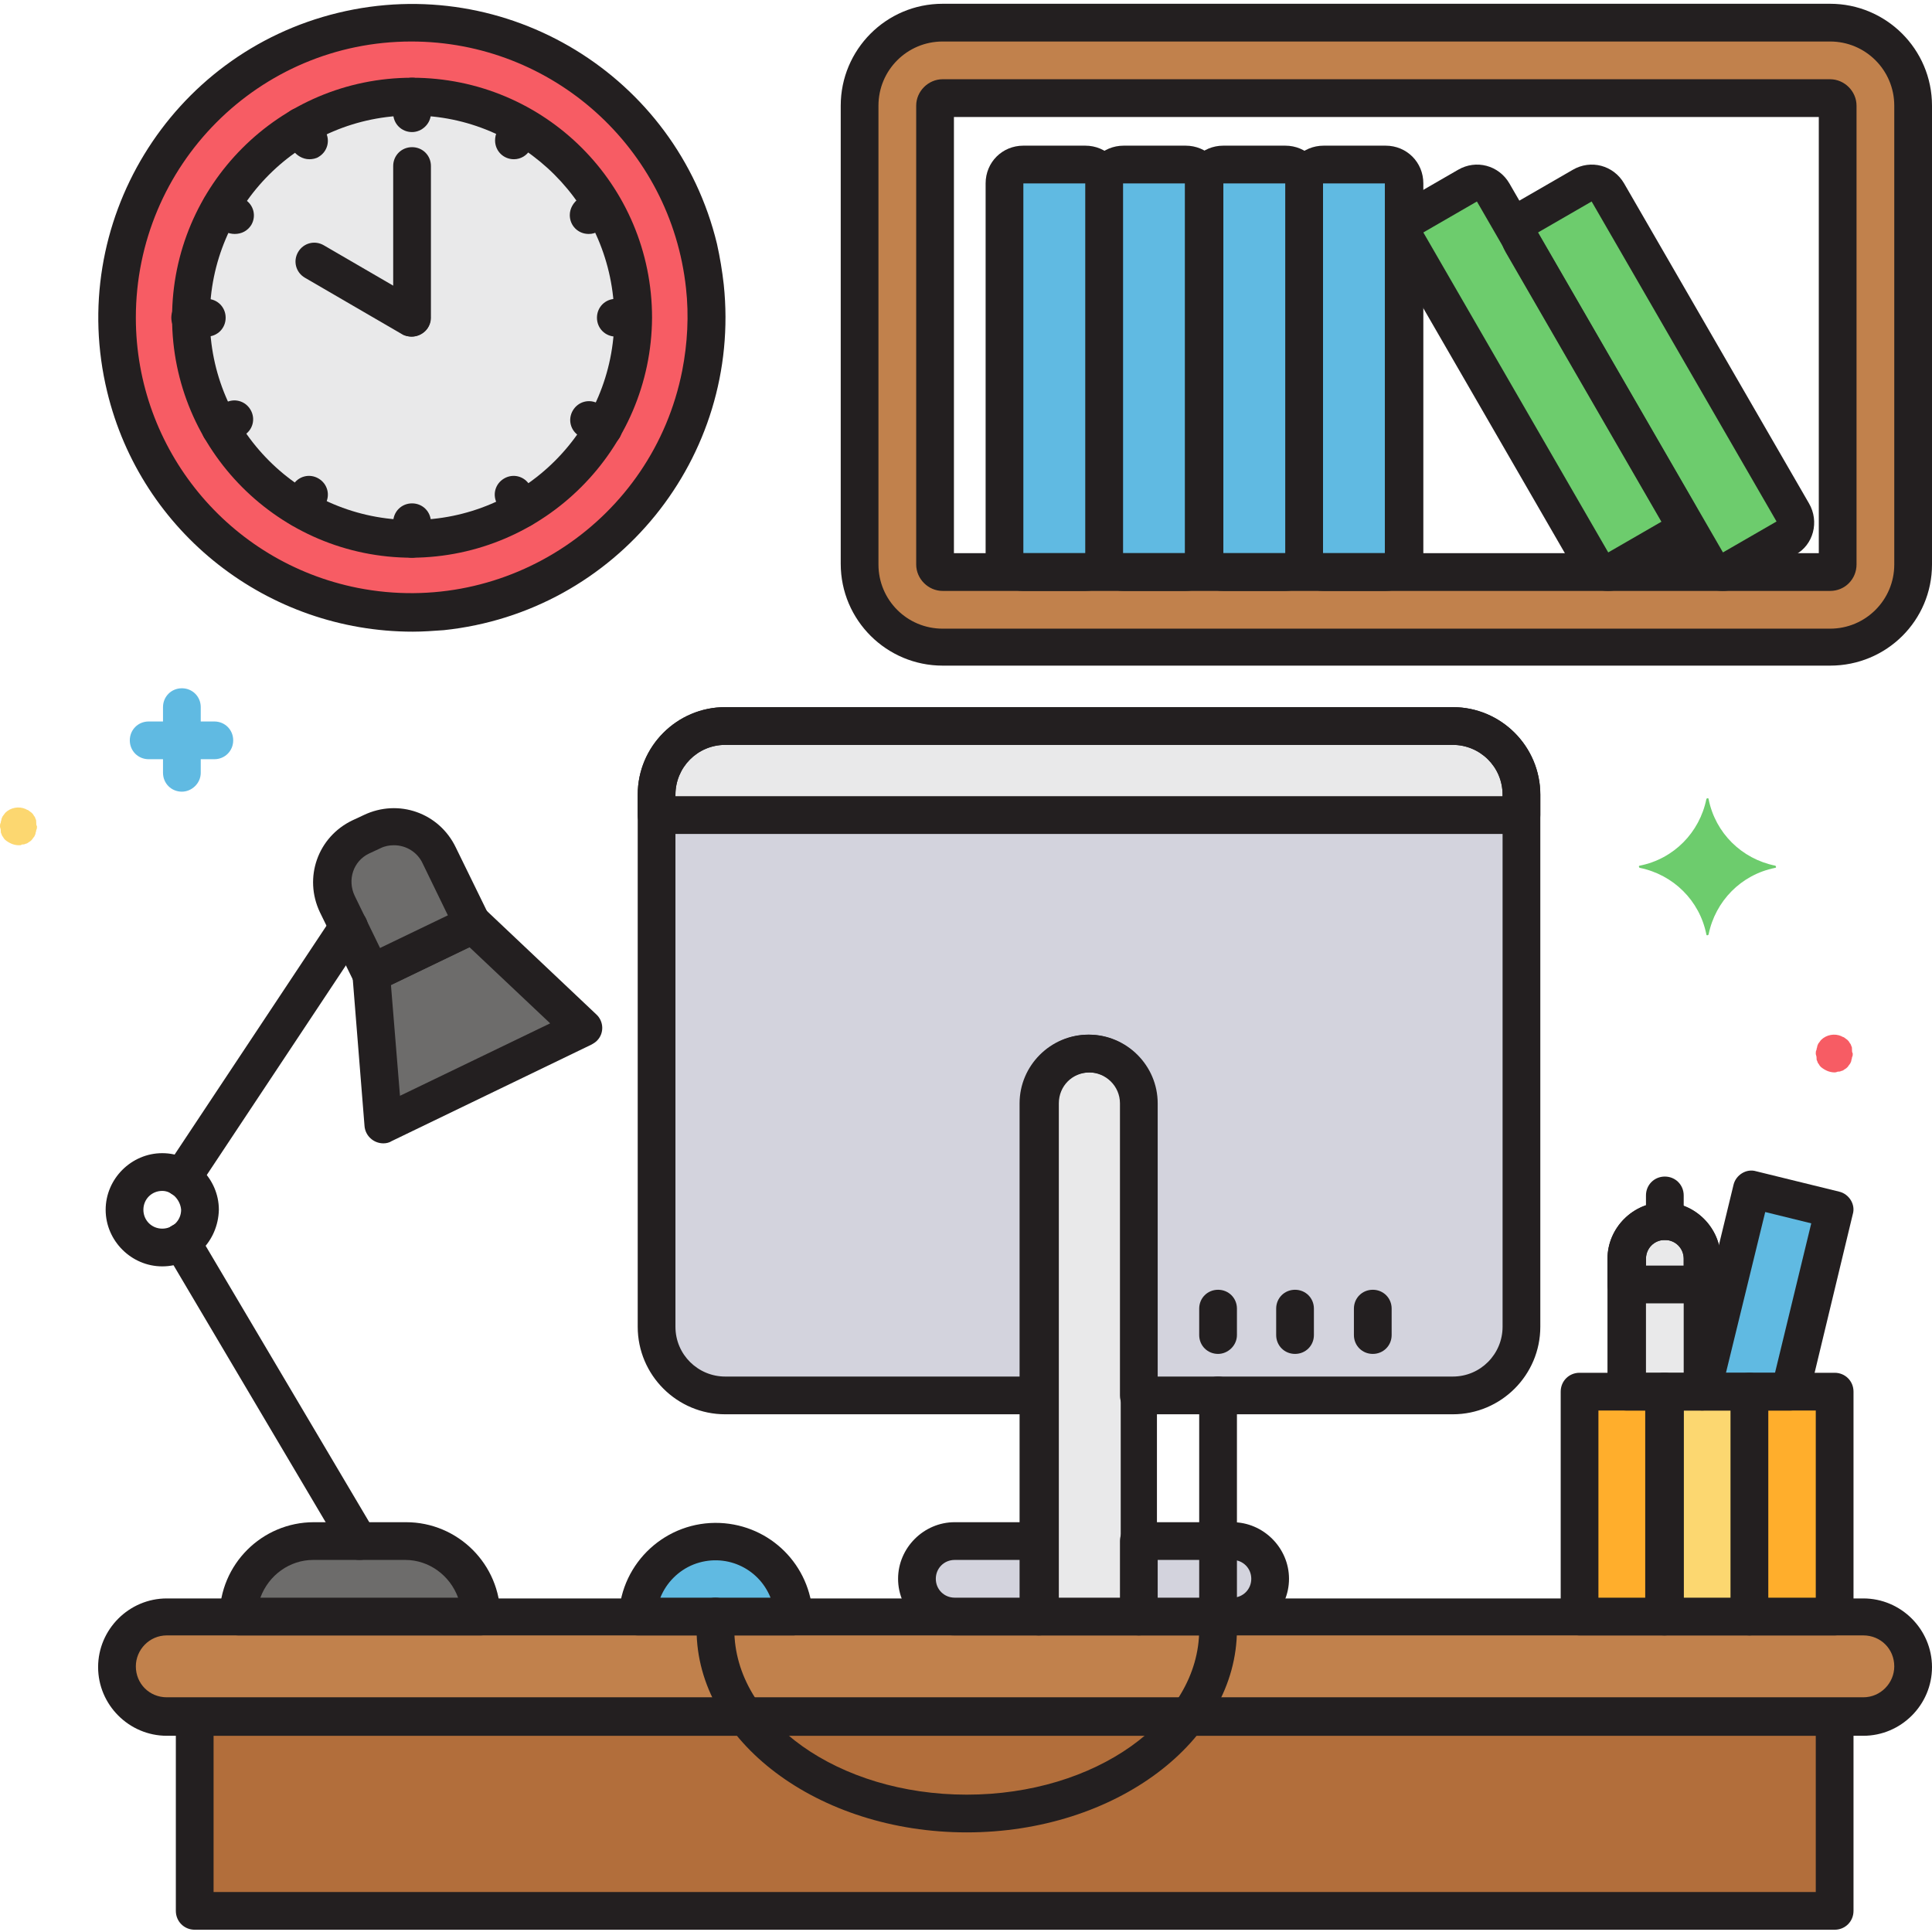 <svg height="512pt" viewBox="0 -1 512 512" width="512pt" xmlns="http://www.w3.org/2000/svg"><path d="m186.801 75c-3.602-33.801-28.602-61.602-62-68.398-55.199-11.203-105.199 38.797-91.602 95 10.199 42 52.402 67.598 94.402 57.598 38-9.398 63.398-45.199 59.199-84.199zm0 0" fill="#f75c64"/><path d="m167.801 83.199c0 32.363-26.238 58.602-58.602 58.602s-58.598-26.238-58.598-58.602 26.234-58.598 58.598-58.598 58.602 26.234 58.602 58.598zm0 0" fill="#e9e9ea"/><path d="m385 191.398h-192.801c-10 0-18.199 8.203-18.199 18.203v141c0 10 8.199 18.199 18.199 18.199h83.199v-77.402c0-7.398 6-13.199 13.203-13.199 7.398 0 13.199 6 13.199 13.199v77.402h83.199c10 0 18.199-8.199 18.199-18.199v-141c0-10-8.199-18.203-18.199-18.203zm0 0" fill="#d3d3dd"/><path d="m288.602 278.199c-7.402 0-13.203 6-13.203 13.199v136h26.602v-136c-.199-7.398-6-13.199-13.398-13.199zm0 0" fill="#e9e9ea"/><path d="m253 407.398c-5.602 0-10 4.602-9.801 10.203 0 5.398 4.402 9.797 9.801 9.797h22.398v-20zm0 0" fill="#d3d3dd"/><path d="m326.602 407.398h-24.801v20h24.801c5.598 0 10-4.398 10.199-9.797 0-5.602-4.402-10-9.801-10.203-.199 0-.398 0-.398 0zm0 0" fill="#d3d3dd"/><path d="m385 191.398h-192.801c-10 0-18.199 8.203-18.199 18.203v5.398h229.199v-5.398c0-10-8.199-18.203-18.199-18.203zm0 0" fill="#e9e9ea"/><path d="m169 427.398h41.398c-.398-11.199-9.598-19.797-20.797-20-11 .203-20.203 8.801-20.602 20zm0 0" fill="#60bae2"/><path d="m107.398 407.398h-24.398c-11 0-20 9-20 20h64.199c.199-11-8.801-20-19.801-20zm0 0" fill="#6d6c6b"/><path d="m125.398 244-9-18.398c-3.199-6.602-11.199-9.402-17.797-6.203l-3 1.402c-6.602 3.199-9.402 11.199-6.203 17.801l9 18.398zm0 0" fill="#6d6c6b"/><path d="m125.398 244-27 13 3.203 40 53-25.602zm0 0" fill="#6d6c6b"/><path d="m493.801 427.398h-449.602c-7.398 0-13.199 6-13.199 13.203 0 7.398 6 13.199 13.199 13.199h449.602c7.398 0 13.199-6 13.199-13.199 0-7.203-6-13.203-13.199-13.203zm0 0" fill="#c1814c"/><path d="m51.602 454h434.598v51.398h-434.598zm0 0" fill="#b26e3b"/><path d="m451 367.801h23.398l11.602-48.199-22-5.402zm0 0" fill="#60bae2"/><path d="m451 367.801v-35.199c0-5.602-4.602-10-10.199-9.801-5.402 0-9.801 4.398-9.801 9.801v35.199zm0 0" fill="#e9e9ea"/><path d="m441.199 322.602c-5.598 0-10 4.398-10 10v6.797h20v-6.797c-.199-5.402-4.598-10-10-10zm0 0" fill="#e9e9ea"/><path d="m418.602 367.801h22.598v59.598h-22.598zm0 0" fill="#ffae2c"/><path d="m441.199 367.801h22.602v59.598h-22.602zm0 0" fill="#fcd770"/><path d="m463.602 367.801h22.598v59.598h-22.598zm0 0" fill="#ffae2c"/><path d="m271.199 42.602h16.402c2.797 0 5 2.199 5 5v98c0 2.797-2.203 5-5 5h-16.402c-2.801 0-5-2.203-5-5v-98c0-2.801 2.199-5 5-5zm0 0" fill="#60bae2"/><path d="m297.602 42.602h16.398c2.801 0 5 2.199 5 5v98c0 2.797-2.199 5-5 5h-16.398c-2.801 0-5-2.203-5-5v-98c0-2.801 2.398-5 5-5zm0 0" fill="#60bae2"/><path d="m324.199 42.602h16.402c2.797 0 5 2.199 5 5v98c0 2.797-2.203 5-5 5h-16.402c-2.801 0-5-2.203-5-5v-98c0-2.801 2.199-5 5-5zm0 0" fill="#60bae2"/><path d="m350.602 42.602h16.398c2.801 0 5 2.199 5 5v98c0 2.797-2.199 5-5 5h-16.398c-2.801 0-5-2.203-5-5v-98c0-2.801 2.398-5 5-5zm0 0" fill="#60bae2"/><path d="m374.602 56.398 14.199-8.199c2.398-1.398 5.398-.598 6.801 1.801l49 84.801c1.398 2.398.598 5.398-1.801 6.801l-14.199 8.199c-2.402 1.398-5.402.598-6.801-1.801l-49-84.801c-1.402-2.398-.402-5.398 1.801-6.801zm0 0" fill="#6dcc6d"/><path d="m405.199 56.398 14.199-8.199c2.402-1.398 5.402-.598 6.801 1.801l49 84.801c1.402 2.398.602 5.398-1.801 6.801l-14.199 8.199c-2.398 1.398-5.398.598-6.801-1.801l-49.199-84.801c-1.398-2.398-.398-5.398 2-6.801zm0 0" fill="#6dcc6d"/><path d="m485 170.398h-235.199c-12.199 0-22-9.797-22-22v-121.398c0-12.199 9.801-22 22-22h235.199c12.199 0 22 9.801 22 22v121.602c0 12-9.801 21.797-22 21.797zm-235.199-145.398c-1.199 0-2 .801-2 2v121.602c0 1.199.801 2 2 2h235.199c1.199 0 2-.801 2-2v-121.602c0-1.199-.801-2-2-2zm0 0" fill="#c1814c"/><path d="m470.398 228.398c-8.797-1.797-15.797-8.598-17.598-17.598 0-.199-.199-.402-.402-.199-.199 0-.199.199-.199.199-1.801 8.801-8.598 15.801-17.598 17.598-.203 0-.402.203-.203.402 0 .199.203.199.203.199 8.797 1.801 15.797 8.602 17.598 17.602 0 .199.199.398.402.199.199 0 .199-.199.199-.199 1.801-8.801 8.598-15.801 17.598-17.602.203 0 .402-.199.203-.398 0-.203-.203-.203-.203-.203zm0 0" fill="#6dcc6d"/><path d="m56.801 200.199h-17.402c-2.797 0-5-2.199-5-5s2.203-5 5-5h17.402c2.801 0 5 2.199 5 5s-2.199 5-5 5zm0 0" fill="#60bae2"/><path d="m48.199 208.801c-2.801 0-5-2.199-5-5v-17.402c0-2.797 2.199-5 5-5s5 2.203 5 5v17.402c0 2.801-2.398 5-5 5zm0 0" fill="#60bae2"/><path d="m5 223c-1.398 0-2.602-.602-3.602-1.398-.199-.203-.398-.402-.598-.801-.199-.199-.402-.602-.402-.801-.199-.199-.199-.602-.199-1s-.199-.602-.199-1 0-.602.199-1c0-.398.199-.602.199-1 .203-.398.203-.602.402-.801s.398-.598.598-.801c1.402-1.398 3.602-1.797 5.402-1 .199.203.598.203.801.402.199.199.598.398.797.598.203.203.402.402.602.801.199.199.398.602.398.801.203.199.203.602.203 1s0 .602.199 1c0 .398 0 .602-.199 1 0 .398-.203.602-.203 1-.199.398-.199.602-.398.801s-.398.598-.602.801c-.199.199-.398.398-.797.598-.203.199-.602.402-.801.402-.402.199-.602.199-1 .199-.199.199-.402.199-.801.199zm0 0" fill="#fcd770"/><path d="m486.199 283.199c-1.398 0-2.598-.598-3.598-1.398-.203-.199-.402-.402-.602-.801-.199-.199-.398-.602-.398-.801-.203-.199-.203-.598-.203-1 0-.398-.199-.598-.199-1 0-.398 0-.598.199-1 0-.398.203-.598.203-1 .199-.398.199-.598.398-.801.199-.199.398-.598.602-.797 1.398-1.402 3.598-1.801 5.398-1 .199.199.602.199.801.398s.598.398.801.602c.199.199.398.398.598.797.199.203.402.602.402.801.199.199.199.602.199 1 0 .402 0 .602.199 1 0 .402 0 .602-.199 1 0 .402-.199.602-.199 1-.203.402-.203.602-.402.801s-.398.602-.598.801c-.203.199-.402.398-.801.598-.199.203-.602.402-.801.402-.398.199-.602.199-1 .199 0 0-.398.199-.801.199zm0 0" fill="#f75c64"/><g fill="#231f20"><path d="m493.801 459h-449.602c-10 0-18.199-8.199-18.199-18.199s8.199-18.199 18.199-18.199h449.602c10 0 18.199 8.199 18.199 18.199s-8.199 18.199-18.199 18.199zm-449.602-26.602c-4.598 0-8.199 3.801-8.199 8.203 0 4.598 3.602 8.199 8.199 8.199h449.602c4.598 0 8.199-3.801 8.199-8.199 0-4.602-3.602-8.203-8.199-8.203zm0 0"/><path d="m486.199 510.398h-434.598c-2.801 0-5-2.199-5-5v-51.398c0-2.801 2.199-5 5-5h434.598c2.801 0 5 2.199 5 5v51.398c0 2.801-2.199 5-5 5zm-429.598-10h424.598v-41.398h-424.598zm0 0"/><path d="m385 373.801h-83.199c-2.801 0-5-2.199-5-5v-77.402c0-4.598-3.801-8.199-8.199-8.199-4.602 0-8.203 3.602-8.203 8.199v77.402c0 2.801-2.199 5-5 5h-83.199c-12.801 0-23.199-10.402-23.199-23.199v-141c0-12.801 10.398-23.203 23.199-23.203h192.801c12.801 0 23.199 10.402 23.199 23.203v141c0 12.797-10.398 23.199-23.199 23.199zm-78.199-10h78.199c7.398 0 13.199-6 13.199-13.199v-141c0-7.402-6-13.203-13.199-13.203h-192.801c-7.398 0-13.199 6-13.199 13.203v141c0 7.398 6 13.199 13.199 13.199h78.199v-72.402c0-10 8.203-18.199 18.203-18.199s18.199 8.199 18.199 18.199zm0 0"/><path d="m301.801 432.398h-26.602c-2.801 0-5-2.199-5-5v-136c0-10 8.199-18.199 18.199-18.199s18.203 8.199 18.203 18.199v136c.199 2.801-2 5-4.801 5zm-21.402-10h16.602v-131c0-4.598-3.801-8.199-8.199-8.199-4.602 0-8.199 3.602-8.199 8.199v131zm0 0"/><path d="m275.398 432.398h-22.398c-8.199 0-15-6.797-15-15 0-8.199 6.801-15 15-15h22.398c2.801 0 5 2.203 5 5v20c0 2.801-2.199 5-5 5zm-22.398-20c-2.801 0-5 2.203-5 5 0 2.801 2.199 5 5 5h17.398v-10zm0 0"/><path d="m326.602 432.398h-24.801c-2.801 0-5-2.199-5-5v-20c0-2.797 2.199-5 5-5h24.801c8.199 0 15 6.801 15 15 0 8.203-6.801 15-15 15zm-19.801-10h19.801c2.797 0 5-2.199 5-5 0-2.797-2.203-5-5-5h-19.801zm0 0"/><path d="m343.199 357.801c-2.801 0-5-2.199-5-5v-7c0-2.801 2.199-5 5-5s5 2.199 5 5v7c0 2.801-2.199 5-5 5zm0 0"/><path d="m322.801 357.801c-2.801 0-5-2.199-5-5v-7c0-2.801 2.199-5 5-5s5 2.199 5 5v7c0 2.801-2.402 5-5 5zm0 0"/><path d="m363.801 357.801c-2.801 0-5-2.199-5-5v-7c0-2.801 2.199-5 5-5s5 2.199 5 5v7c0 2.801-2.199 5-5 5zm0 0"/><path d="m403.199 220h-229.199c-2.801 0-5-2.199-5-5v-5.398c0-12.801 10.398-23.203 23.199-23.203h192.801c12.801 0 23.199 10.402 23.199 23.203v5.398c0 2.801-2.199 5-5 5zm-224.199-10h219.199v-.398c0-7.402-6-13.203-13.199-13.203h-192.801c-7.398 0-13.199 6-13.199 13.203zm0 0"/><path d="m210.398 432.398h-41.398c-2.801 0-5-2.199-5-5v-.199c.602-14.199 12.602-25.199 26.801-24.598 13.398.598 24 11.199 24.598 24.598 0 2.801-2.199 5-5 5.199zm-35.398-10h29.199c-3.199-8-12.199-12-20.398-8.797-4 1.598-7.199 4.797-8.801 8.797zm0 0"/><path d="m256.199 484.602c-39.398 0-71.598-24.203-71.598-53.801v-3.402c0-2.797 2.199-5 5-5 2.797 0 5 2.203 5 5v3.402c0 24.199 27.598 43.801 61.598 43.801s61.602-19.602 61.602-43.801v-62c0-2.801 2.199-5 5-5s5 2.199 5 5v62c0 29.598-32.199 53.801-71.602 53.801zm0 0"/><path d="m441.199 432.398h-22.598c-2.801 0-5-2.199-5-5v-59.598c0-2.801 2.199-5 5-5h22.598c2.801 0 5 2.199 5 5v59.598c0 2.801-2.398 5-5 5zm-17.598-10h12.598v-49.598h-12.598zm0 0"/><path d="m463.602 432.398h-22.602c-2.801 0-5-2.199-5-5v-59.598c0-2.801 2.199-5 5-5h22.602c2.797 0 5 2.199 5 5v59.598c0 2.801-2.203 5-5 5zm-17.402-10h12.602v-49.598h-12.602zm0 0"/><path d="m486.199 432.398h-22.598c-2.801 0-5-2.199-5-5v-59.598c0-2.801 2.199-5 5-5h22.598c2.801 0 5 2.199 5 5v59.598c0 2.801-2.199 5-5 5zm-17.598-10h12.598v-49.598h-12.598zm0 0"/><path d="m474.398 372.801h-23.199c-2.801 0-5-2.199-5-5 0-.402 0-.801.199-1.199l13-53.602c.602-2.602 3.402-4.398 6-3.602l22 5.402c2.602.598 4.402 3.398 3.602 6l-11.602 48.199c-.797 2.398-2.797 3.801-5 3.801zm-17-10h13l9.602-39.602-12.199-3zm0 0"/><path d="m451 372.801h-20c-2.801 0-5-2.199-5-5v-35.199c0-8.203 6.801-15 15-15s15 6.797 15 15v35.199c0 2.801-2.199 5-5 5zm-14.801-10h10v-30.199c0-2.801-2.199-5-5-5s-5 2.199-5 5zm0 0"/><path d="m441.199 327.602c-2.801 0-5-2.203-5-5v-6.801c0-2.801 2.199-5 5-5s5 2.199 5 5v6.801c0 2.797-2.398 5-5 5zm0 0"/><path d="m451 344.398h-20c-2.801 0-5-2.199-5-5v-6.797c0-8.203 6.801-15 15-15s15 6.797 15 15v6.797c0 2.801-2.199 5-5 5zm-14.801-10h10v-1.797c0-2.801-2.199-5-5-5s-5 2.199-5 5zm0 0"/><path d="m287.602 155.602h-16.402c-5.598 0-10-4.402-10-10v-98c0-5.602 4.402-10 10-10h16.402c5.598 0 10 4.398 10 10v98c0 5.398-4.402 10-10 10zm-16.402-108v98h16.402v-98zm0 0"/><path d="m314.199 155.602h-16.398c-5.602 0-10-4.402-10-10v-98c0-5.602 4.398-10 10-10h16.398c5.602 0 10 4.398 10 10v98c0 5.398-4.598 10-10 10zm-16.598-108v98h16.398v-98zm0 0"/><path d="m340.602 155.602h-16.402c-5.598 0-10-4.402-10-10v-98c0-5.602 4.402-10 10-10h16.402c5.598 0 10 4.398 10 10v98c0 5.398-4.402 10-10 10zm-16.402-108v98h16.402v-98zm0 0"/><path d="m367.199 155.602h-16.398c-5.602 0-10-4.402-10-10v-98c0-5.602 4.398-10 10-10h16.398c5.602 0 10 4.398 10 10v98c0 5.398-4.398 10-10 10zm-16.598-108v98h16.398v-98zm0 0"/><path d="m426.199 155.602c-3.598 0-6.801-2-8.598-5l-49-84.801c-2.801-4.801-1.203-10.801 3.598-13.602l14.199-8.199c4.801-2.801 10.801-1.199 13.602 3.602l49 84.797c2.801 4.801 1.199 11-3.602 13.602l-14.199 8.199c-1.598.801-3.199 1.402-5 1.402zm-34.801-103.203-14.199 8.203 49 84.797 14.199-8.199zm-2.398-4.199"/><path d="m456.602 155.602c-3.602 0-6.801-2-8.602-5l-49-84.801c-2.801-4.801-1.199-10.801 3.602-13.602l14.199-8.199c4.801-2.801 10.801-1.199 13.598 3.602l49 84.797c2.801 4.801 1.203 11-3.598 13.602l-14.199 8.199c-1.602.801-3.203 1.402-5 1.402zm-34.801-103.203-14.199 8.203 49 84.797 14.199-8.199zm-2.402-4.199"/><path d="m485 175.398h-235.199c-14.801 0-27-12-27-27v-121.398c0-14.801 12-27 27-27h235.199c14.801 0 27 12 27 27v121.602c0 14.797-12 26.797-27 26.797zm-235.199-165.398c-9.402 0-17 7.602-17 17v121.602c0 9.398 7.598 17 17 17h235.199c9.398 0 17-7.602 17-17v-121.602c0-9.398-7.602-17-17-17zm235.199 145.602h-235.199c-3.801 0-7-3.203-7-7v-121.602c0-3.801 3.199-7 7-7h235.199c3.801 0 7 3.199 7 7v121.602c0 3.797-3 7-7 7zm-232.199-10h229.199v-115.602h-229.199zm232.199-115.602"/><path d="m127.398 432.398h-64.199c-2.801 0-5-2.199-5-5 0-13.797 11.199-25 25-25h24.402c13.797 0 25 11.203 25 25-.203 2.801-2.602 5-5.203 5zm-58.398-10h52.398c-2.199-6-7.797-10-14-10h-24.398c-6.199 0-11.801 4-14 10zm0 0"/><path d="m43 334.602c-8.199 0-15-6.801-15-15 0-8.203 6.801-15 15-15s15 6.797 15 15c-.199 8.398-6.801 15-15 15zm0-20c-2.801 0-5 2.199-5 5 0 2.797 2.199 5 5 5s5-2.203 5-5c-.199-2.602-2.398-5-5-5zm0 0"/><path d="m48.199 316.199c-2.801 0-5-2.199-5-5 0-1 .199-2 .801-2.801l44.199-66.598c1.602-2.402 4.602-3 7-1.402 2.402 1.602 3 4.602 1.402 7l-44.203 66.602c-1 1.398-2.398 2.199-4.199 2.199zm0 0"/><path d="m95.199 412.398c-1.801 0-3.398-1-4.398-2.398l-47-79.398c-1.402-2.402-.602-5.402 1.801-6.801 2.398-1.402 5.398-.602 6.797 1.801l47 79.398c1.402 2.398.602 5.398-1.797 6.801-.602.398-1.402.598-2.402.598zm0 0"/><path d="m98.398 262c-2 0-3.598-1.199-4.598-2.801l-9-18.398c-4.402-9.199-.602-20 8.598-24.402l3-1.398c9.203-4.398 20-.602 24.402 8.602l9 18.398c1.199 2.398.199 5.398-2.402 6.602l-27 13c-.598.199-1.199.398-2 .398zm6-39c-1.199 0-2.398.199-3.598.801l-3 1.398c-4.199 2-5.801 7-3.801 11.199l6.801 14 18-8.598-6.801-14c-1.398-3-4.398-4.801-7.602-4.801zm0 0"/><path d="m101.602 302c-2.602 0-4.801-2-5-4.602l-3.203-40c-.199-2 1-4 2.801-5l27-13c1.801-1 4-.598 5.602.801l29.199 27.602c2 1.801 2.199 5 .199 7-.398.398-1 .801-1.398 1l-53 25.598c-.602.402-1.402.602-2.199.602zm2-42 2.398 29.398 39.801-19.199-21.402-20.199zm0 0"/><path d="m109.199 146.801c-35.199 0-63.598-28.602-63.598-63.602s28.398-63.598 63.598-63.598 63.602 28.398 63.602 63.598c-.199 35-28.602 63.402-63.602 63.602zm0-117.199c-29.598 0-53.598 24-53.598 53.598 0 29.602 24 53.602 53.598 53.602 29.602 0 53.602-24 53.602-53.602-.199-29.598-24.199-53.598-53.602-53.598zm0 0"/><path d="m109.199 88.199c-2.801 0-5-2.199-5-5v-40.199c0-2.801 2.199-5 5-5s5 2.199 5 5v40.199c0 2.801-2.398 5-5 5zm0 0"/><path d="m109.199 34c-2.801 0-5-2.199-5-5v-4.398c0-2.801 2.199-5 5-5s5 2.199 5 5v4.398c0 2.801-2.398 5-5 5zm0 0"/><path d="m109.199 146.801c-2.801 0-5-2.199-5-5v-4.402c0-2.797 2.199-5 5-5s5 2.203 5 5v4.402c0 2.598-2.398 5-5 5zm0 0"/><path d="m82 41.199c-1.801 0-3.398-1-4.398-2.398l-2.203-3.801c-1.398-2.398-.598-5.398 1.801-6.801 2.402-1.398 5.402-.598 6.801 1.801l2.199 3.801c1.402 2.398.602 5.398-1.801 6.801-.598.398-1.598.598-2.398.598zm0 0"/><path d="m138.398 138.801c-1.797 0-3.398-1-4.398-2.402l-2.199-3.797c-1.402-2.402-.602-5.402 1.801-6.801 2.398-1.402 5.398-.602 6.797 1.801l2.203 3.797c1.398 2.402.598 5.402-1.801 6.801-.602.402-1.602.602-2.402.602zm0 0"/><path d="m62.199 61c-.801 0-1.801-.199-2.398-.602l-3.801-2.199c-2.398-1.398-3.199-4.398-1.801-6.801 1.402-2.398 4.402-3.199 6.801-1.797l3.801 2.199c2.398 1.398 3.199 4.398 1.801 6.801-1 1.598-2.602 2.398-4.402 2.398zm0 0"/><path d="m159.801 117.398c-.801 0-1.801-.199-2.402-.598l-3.797-2.199c-2.402-1.402-3.203-4.402-1.801-6.801 1.398-2.402 4.398-3.199 6.801-1.801l3.797 2.199c2.402 1.402 3.203 4.402 1.801 6.801-1 1.602-2.598 2.398-4.398 2.398zm0 0"/><path d="m54.801 88.199h-4.402c-2.797 0-5-2.199-5-5s2.203-5 5-5h4.402c2.801 0 5 2.199 5 5s-2.199 5-5 5zm0 0"/><path d="m167.602 88.199h-4.402c-2.801 0-5-2.199-5-5s2.199-5 5-5h4.402c2.797 0 5 2.199 5 5s-2.203 5-5 5zm0 0"/><path d="m58.398 117.398c-2.797 0-5-2.199-5-5 0-1.797 1-3.398 2.402-4.398l3.801-2.199c2.398-1.402 5.398-.602 6.797 1.801 1.402 2.398.602 5.398-1.797 6.797l-3.801 2.203c-.602.598-1.602.797-2.402.797zm0 0"/><path d="m156 61c-2.801 0-5-2.199-5-5 0-1.801 1-3.398 2.398-4.398l3.801-2.203c2.402-1.398 5.402-.598 6.801 1.801 1.398 2.402.602 5.402-1.801 6.801l-3.801 2.199c-.598.602-1.398.801-2.398.801zm0 0"/><path d="m79.801 138.801c-2.801 0-5-2.199-5-5 0-.801.199-1.801.598-2.402l2.203-3.797c1.398-2.402 4.398-3.203 6.797-1.801 2.402 1.398 3.203 4.398 1.801 6.801l-2.199 3.797c-.801 1.602-2.398 2.402-4.199 2.402zm0 0"/><path d="m136.199 41.199c-2.801 0-5-2.199-5-5 0-.801.199-1.801.602-2.398l2.199-3.801c1.398-2.398 4.398-3.199 6.801-1.801 2.398 1.402 3.199 4.402 1.801 6.801l-2.203 3.801c-.797 1.398-2.398 2.398-4.199 2.398zm0 0"/><path d="m109 88.199c-.801 0-1.801-.199-2.398-.598l-25.801-15c-2.402-1.402-3.199-4.402-1.801-6.801 1.398-2.402 4.398-3.199 6.801-1.801l25.801 15c2.398 1.398 3.199 4.398 1.797 6.801-.797 1.398-2.598 2.398-4.398 2.398zm0 0"/><path d="m109.398 166.398c-38.398 0-72-26.199-81-63.598-10.797-44.602 16.602-89.602 61.203-100.402 44.598-10.797 89.598 16.602 100.398 61.203.801 3.598 1.398 7.199 1.801 10.797 4.801 45.801-28.402 86.801-74.199 91.602-2.801.199-5.402.398-8.203.398zm-.398-156.398c-40.398 0-73 32.801-73 73.199 0 34.801 24.602 64.801 58.801 71.602 39.598 7.801 78.199-18 86-57.602 1.398-7.199 1.801-14.598 1-21.801-4-37.199-35.402-65.398-72.801-65.398zm0 0"/></g></svg>